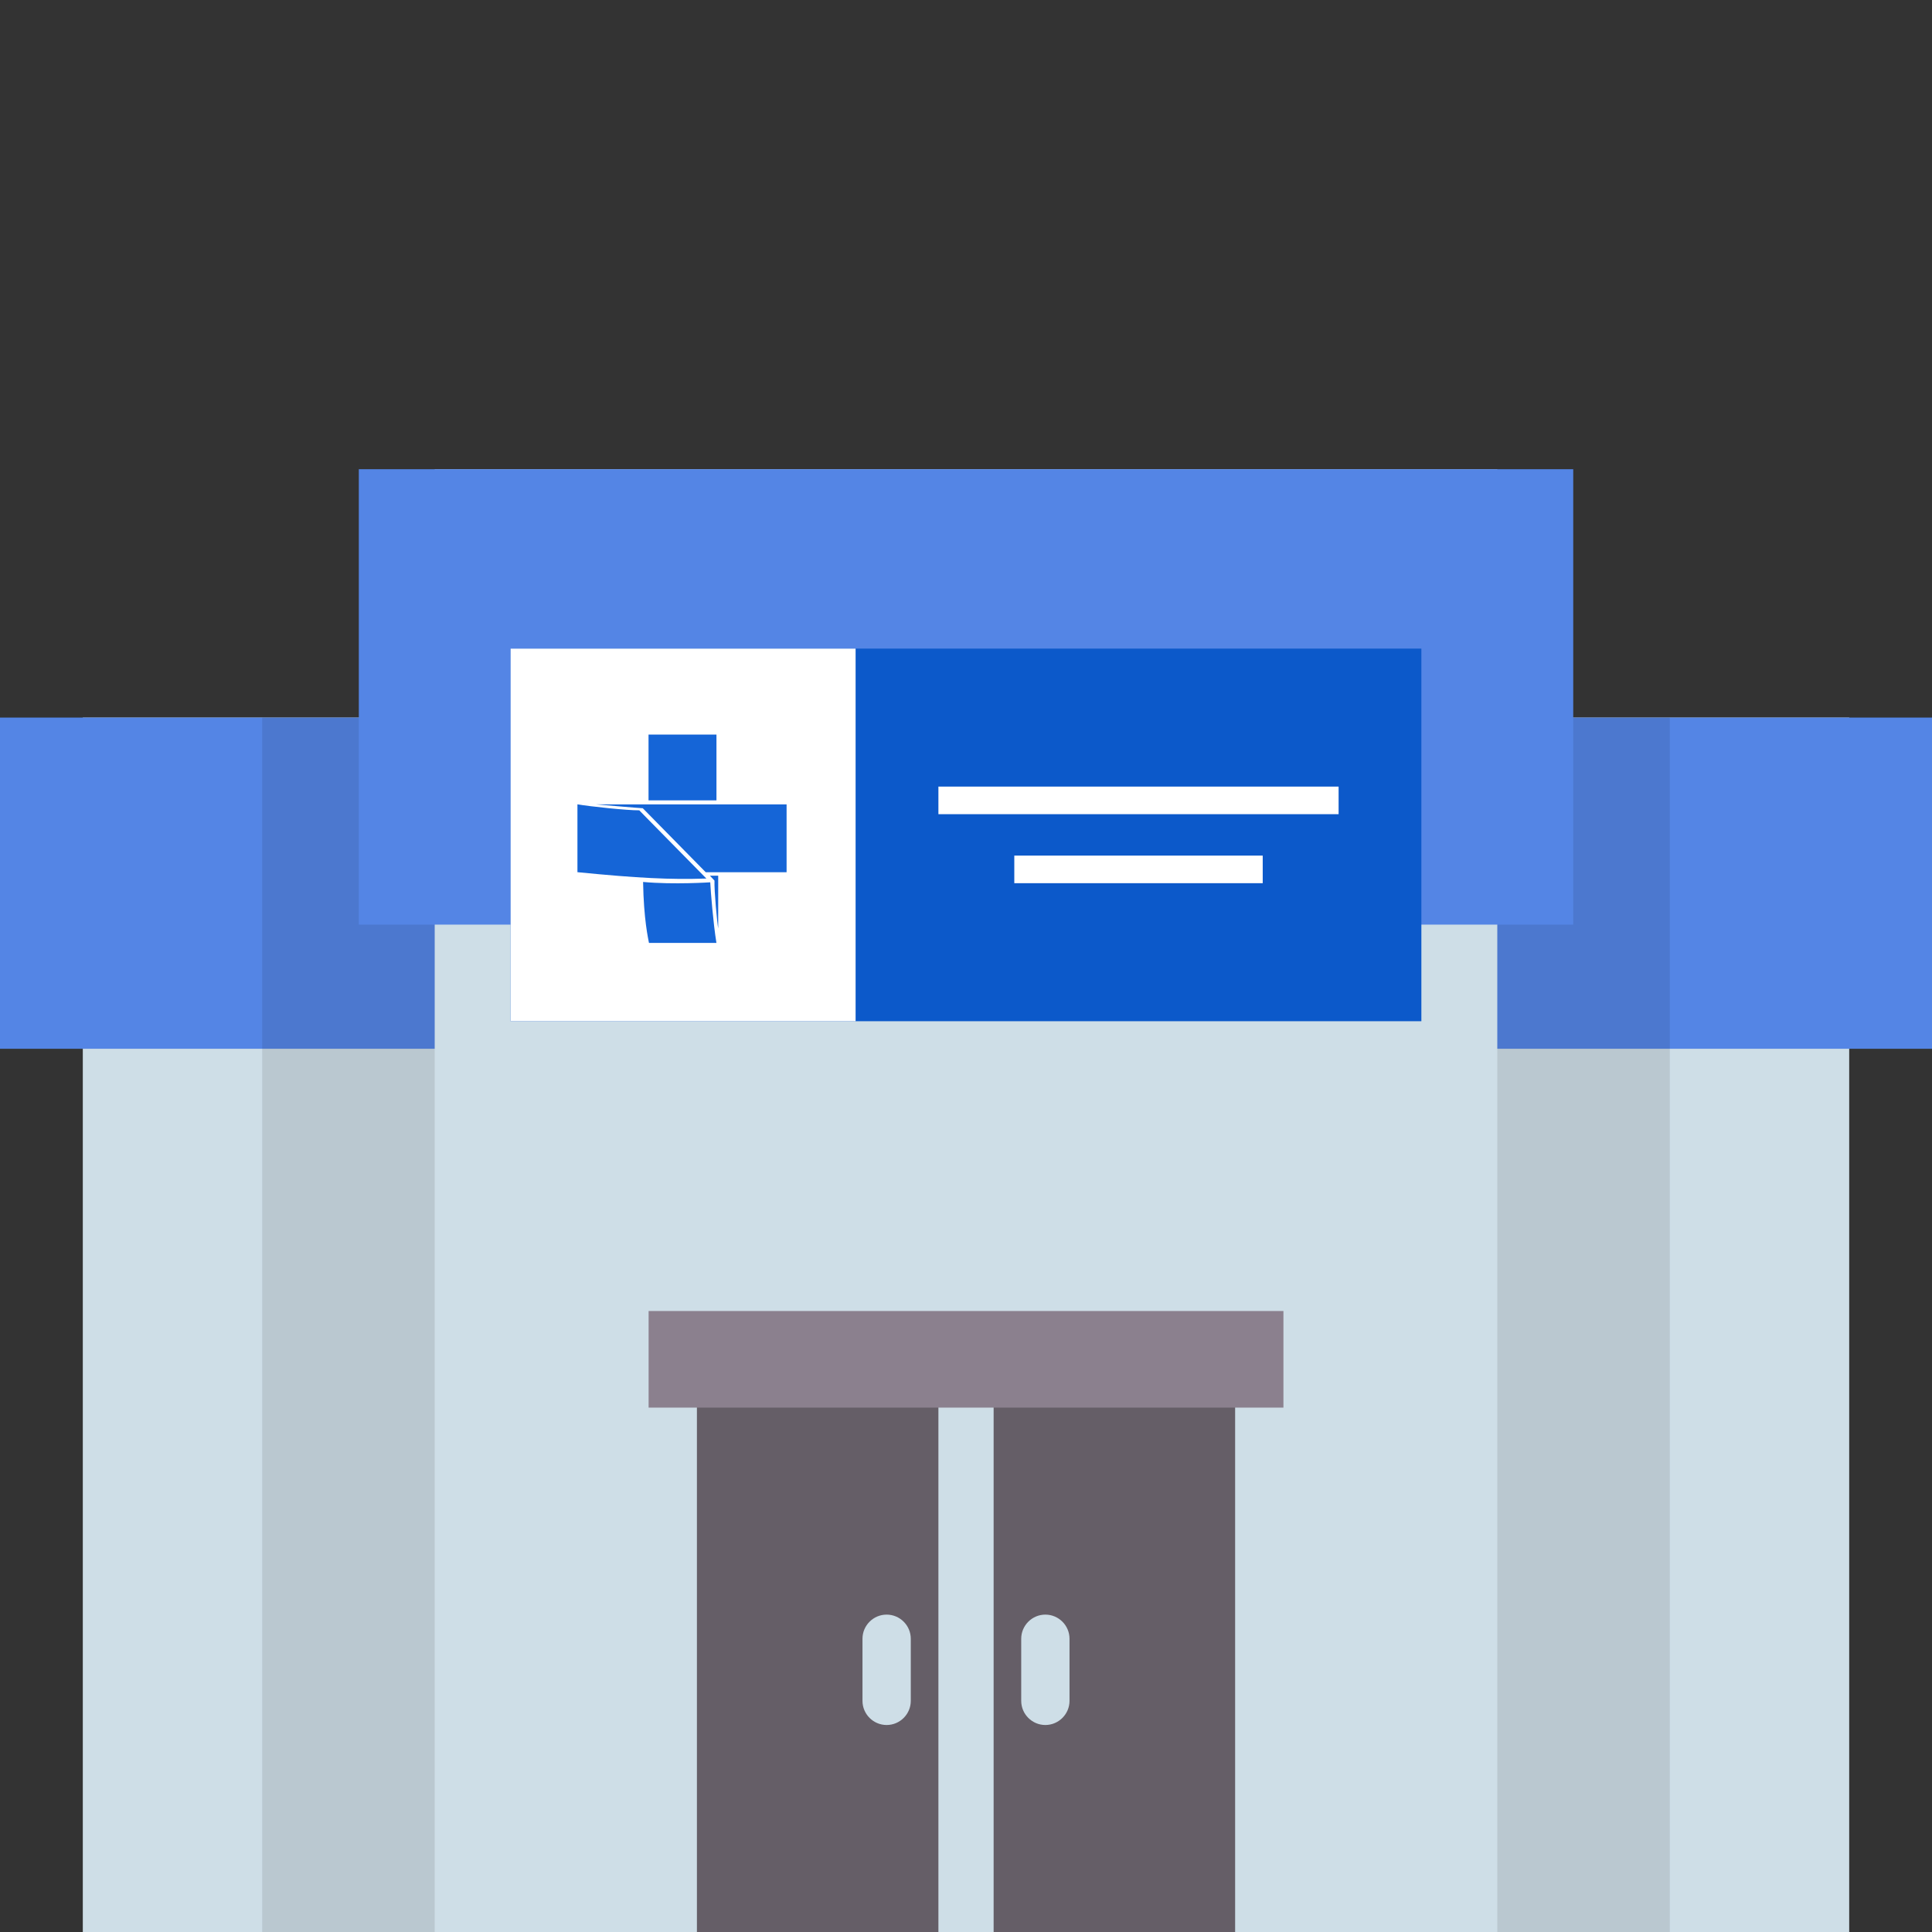 <?xml version="1.0" encoding="iso-8859-1"?>
<!-- Generator: Adobe Illustrator 24.0.1, SVG Export Plug-In . SVG Version: 6.00 Build 0)  -->
<svg version="1.1" id="Camada_1" width="60" height="60" xmlns="http://www.w3.org/2000/svg" xmlns:xlink="http://www.w3.org/1999/xlink" x="0px" y="0px"
	 viewBox="0 0 50 50" style="enable-background:new 0 0 50 50;" xml:space="preserve">
<rect x="0" y="0" width="50" height="50" fill="#333333" stroke="none"/>
<g>
	<rect x="2.143" y="18.571" style="fill:#CEDEE7;" width="45.714" height="31.429"/>
	<rect y="18.571" style="fill:#5485E5;" width="50" height="8.571"/>
	<rect x="34.643" y="18.571" style="opacity:0.1;" width="8.571" height="31.429"/>
	<rect x="6.786" y="18.571" style="opacity:0.1;" width="8.571" height="31.429"/>
	<rect x="11.25" y="12.143" style="fill:#CEDEE7;" width="27.5" height="37.857"/>
	<rect x="9.286" y="12.143" style="fill:#5485E5;" width="31.429" height="11.786"/>
	<rect x="13.214" y="16.786" style="fill:#0C59CA;" width="23.571" height="9.643"/>
	<rect x="13.214" y="16.786" style="fill:#FFFFFF;" width="8.929" height="9.643"/>
	<path style="fill-rule:evenodd;clip-rule:evenodd;fill:#1565D7;" d="M18.373,22.663h0.214v1.366
		c-0.026-0.142-0.106-0.973-0.096-1.239C18.464,22.762,18.373,22.663,18.373,22.663 M16.772,21.204L16.772,21.204l-0.228-0.233
		c-0.305,0.004-1.285-0.1-1.6-0.155v1.756c1.574,0.155,2.4,0.195,3.322,0.165h0.015L16.772,21.204z M16.784,20.714h1.758v-1.703
		h-1.758V20.714z M15.42,20.817c0.117,0.01,1.146,0.1,1.215,0.1l1.629,1.656h2.093v-1.756H15.42z M18.381,22.834
		c0,0-0.939,0.064-1.738-0.009c0.016,0.971,0.133,1.471,0.152,1.577h1.746C18.458,23.892,18.392,23.067,18.381,22.834"/>
	<rect x="24.286" y="20.357" style="fill-rule:evenodd;clip-rule:evenodd;fill:#FFFFFF;" width="10.357" height="0.714"/>
	<rect x="26.25" y="22.143" style="fill-rule:evenodd;clip-rule:evenodd;fill:#FFFFFF;" width="6.429" height="0.714"/>
	<rect x="18.036" y="36.071" style="fill-rule:evenodd;clip-rule:evenodd;fill:#655E67;" width="13.929" height="13.929"/>
	<rect x="24.286" y="35" style="fill-rule:evenodd;clip-rule:evenodd;fill:#CEDEE7;" width="1.429" height="15"/>
	<rect x="16.786" y="33.929" style="fill-rule:evenodd;clip-rule:evenodd;fill:#8B808E;" width="16.429" height="2.5"/>
	<g>
		<path style="fill-rule:evenodd;clip-rule:evenodd;fill:#CEDEE7;" d="M22.946,44.643L22.946,44.643
			c-0.344,0-0.625-0.281-0.625-0.625v-1.607c0-0.344,0.281-0.625,0.625-0.625l0,0c0.344,0,0.625,0.281,0.625,0.625v1.607
			C23.571,44.362,23.29,44.643,22.946,44.643z"/>
		<path style="fill-rule:evenodd;clip-rule:evenodd;fill:#CEDEE7;" d="M27.054,44.643L27.054,44.643
			c-0.344,0-0.625-0.281-0.625-0.625v-1.607c0-0.344,0.281-0.625,0.625-0.625l0,0c0.344,0,0.625,0.281,0.625,0.625v1.607
			C27.679,44.362,27.397,44.643,27.054,44.643z"/>
	</g>
</g>
</svg>
